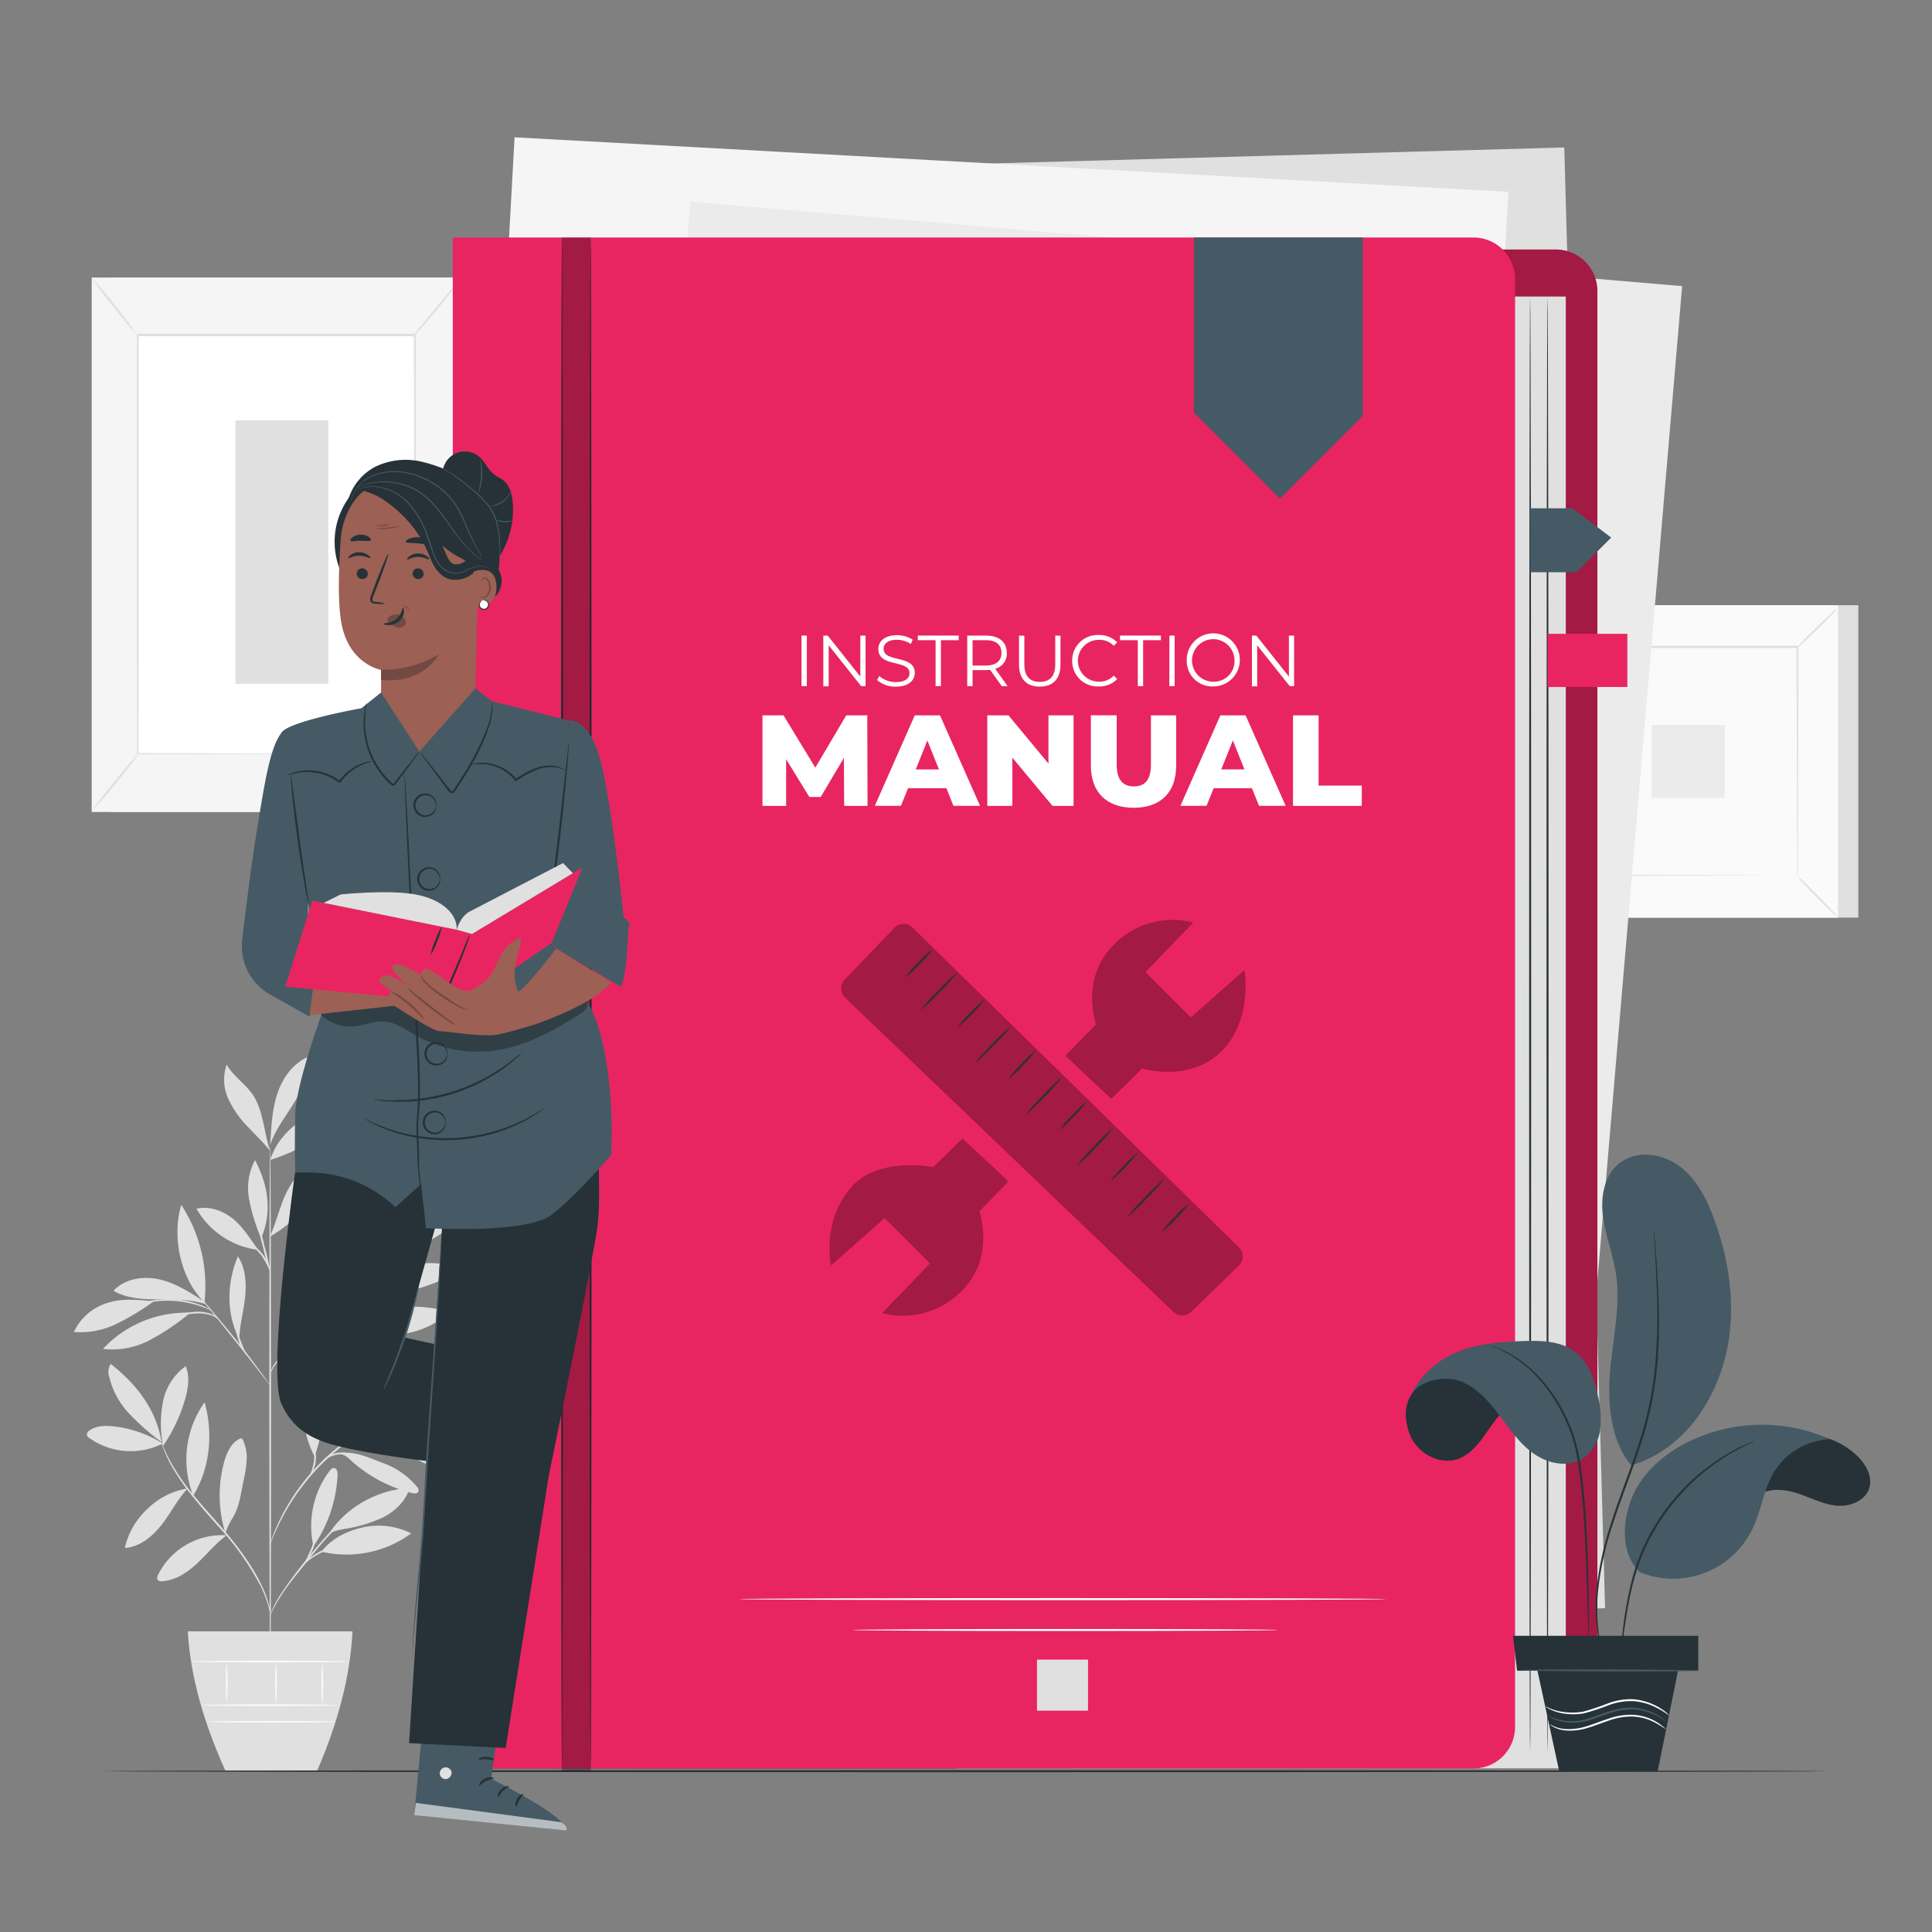 <svg xmlns="http://www.w3.org/2000/svg" viewBox="0 0 500 500"><rect x="0" y="0" width="500" height="500" fill="#808080" stroke="none"/><g id="freepik--background-complete--inject-102"><rect x="403.37" y="156.63" width="77.56" height="80.85" style="fill:#e0e0e0"></rect><rect x="398.12" y="156.63" width="77.56" height="80.85" style="fill:#fafafa"></rect><path d="M475.7,237.5H398.1V156.61h77.6Zm-77.56-.05h77.51v-80.8H398.14Z" style="fill:#e0e0e0"></path><rect x="408.55" y="167.5" width="56.71" height="59.11" style="fill:#fafafa"></rect><path d="M408.55,227a10.19,10.19,0,0,1-1.4,1.63c-.91,1-2.18,2.25-3.61,3.65s-2.74,2.66-3.7,3.55a8.79,8.79,0,0,1-1.64,1.36,9.36,9.36,0,0,1,1.39-1.62c.91-.95,2.18-2.25,3.61-3.66s2.75-2.66,3.71-3.55A8.79,8.79,0,0,1,408.55,227Z" style="fill:#e0e0e0"></path><path d="M465.25,226.86a8.63,8.63,0,0,1,1.63,1.4c1,.9,2.25,2.17,3.65,3.6s2.66,2.74,3.55,3.7a8.79,8.79,0,0,1,1.36,1.64,9.23,9.23,0,0,1-1.62-1.39c-.95-.9-2.25-2.18-3.66-3.61s-2.66-2.75-3.55-3.71A9.38,9.38,0,0,1,465.25,226.86Z" style="fill:#e0e0e0"></path><path d="M465.1,167.66a8.28,8.28,0,0,1,1.4-1.63c.9-1,2.17-2.25,3.6-3.66s2.74-2.65,3.71-3.54a9.36,9.36,0,0,1,1.63-1.37,8.45,8.45,0,0,1-1.39,1.62c-.9,1-2.18,2.25-3.61,3.66s-2.74,2.67-3.71,3.56A9.38,9.38,0,0,1,465.1,167.66Z" style="fill:#e0e0e0"></path><path d="M408.39,167.8a9.57,9.57,0,0,1-1.63-1.4c-.95-.9-2.24-2.18-3.65-3.6s-2.66-2.74-3.55-3.71a9.33,9.33,0,0,1-1.36-1.64,9.36,9.36,0,0,1,1.62,1.39c.95.91,2.25,2.19,3.66,3.62s2.66,2.74,3.55,3.71A9.38,9.38,0,0,1,408.39,167.8Z" style="fill:#e0e0e0"></path><path d="M465.1,226.61a1.36,1.36,0,0,1,0-.29c0-.2,0-.47,0-.82,0-.74,0-1.81,0-3.19,0-2.8,0-6.88-.06-12.05,0-10.35-.07-25.1-.11-42.76l.22.22-56.55,0h0l.25-.25c0,21.69,0,42,0,59.11l-.21-.22,40.94.11,11.5.06,3.05,0,.78,0h-.74l-3,0-11.45.05-41.08.11h-.22v-.21c0-17.12,0-37.42,0-59.11v-.25h.26l56.55,0h.22v.22c-.05,17.71-.09,32.51-.12,42.9,0,5.15,0,9.21-.05,12,0,1.36,0,2.41,0,3.14,0,.35,0,.61,0,.81S465.1,226.61,465.1,226.61Z" style="fill:#e0e0e0"></path><rect x="427.44" y="187.59" width="18.92" height="18.92" style="fill:#ebebeb"></rect><rect x="152.57" y="41.69" width="257.59" height="378.18" transform="translate(-6.33 7.94) rotate(-1.6)" style="fill:#e0e0e0"></rect><rect x="122.61" y="42.31" width="257.59" height="378.18" transform="translate(13.06 -13.43) rotate(3.14)" style="fill:#f5f5f5"></rect><rect x="162.17" y="62.42" width="257.59" height="378.18" transform="translate(22.39 -23.78) rotate(4.87)" style="fill:#ebebeb"></rect><path d="M42.13,373.58a30.26,30.26,0,0,0-12.91-4.45c-2.11-.21-4.42-.15-6.11,1.13a1.25,1.25,0,0,0-.63,1.11,1.32,1.32,0,0,0,.6.76,18.46,18.46,0,0,0,19.05,1.45" style="fill:#e0e0e0"></path><path d="M41.8,373.21a62.07,62.07,0,0,1-8.34-7.34,21,21,0,0,1-5.23-9.67,3.85,3.85,0,0,1,.41-3.23c6.65,5.19,11.87,11.91,13.16,20.24" style="fill:#e0e0e0"></path><path d="M42.06,373.53a30.29,30.29,0,0,1,.15-10.95,14.8,14.8,0,0,1,5.84-9c1.15,2.69.65,5.78-.16,8.59a41.76,41.76,0,0,1-5.78,12.17" style="fill:#e0e0e0"></path><path d="M48.58,385.21a19.06,19.06,0,0,0-10.36,5.24,19.59,19.59,0,0,0-5.92,10.17c3.88-.24,7.17-3,9.56-6.05s4-6.43,6.66-9.3" style="fill:#e0e0e0"></path><path d="M50,387.07a25.56,25.56,0,0,1,2.95-24.16c2.26,8,1.43,17.08-2.95,24.16" style="fill:#e0e0e0"></path><path d="M58.6,397.33a18.51,18.51,0,0,0-17.66,10.16c-.21.44-.41,1-.11,1.39a1.29,1.29,0,0,0,1.17.34c3.48-.22,6.56-2.32,9.11-4.7s4.76-5.14,7.57-7.2" style="fill:#e0e0e0"></path><path d="M58.33,396.77A32.89,32.89,0,0,1,58,378.4c.65-2.37,1.74-4.86,3.92-6a.77.77,0,0,1,.6-.1.76.76,0,0,1,.38.44,11,11,0,0,1,.93,5.27,33.19,33.19,0,0,1-.83,5.33c-.69,3.27-1.06,6.77-2.84,9.58A18.64,18.64,0,0,0,59,395.06c-.34.71-.34,1-.65,1.53" style="fill:#e0e0e0"></path><path d="M81.12,400.17a23.71,23.71,0,0,1,4.16-19.48c.29-.39.69-.81,1.18-.76.74.07.94,1.06.9,1.81a35.18,35.18,0,0,1-6.24,18.43" style="fill:#e0e0e0"></path><path d="M83.18,401.57a28.32,28.32,0,0,0,23.25-4.73,18.84,18.84,0,0,0-12.59-1.54c-4.2,1-8,2.84-10.66,6.27" style="fill:#e0e0e0"></path><path d="M84.91,397.29c4.37-7.12,12.75-11.77,21.1-12.2-1,3.4-3.75,6-6.9,7.63a38,38,0,0,1-10.13,3c-1.34.27-3.19.55-4.07,1.61" style="fill:#e0e0e0"></path><path d="M81.56,376.54a62,62,0,0,0,2.7-12.36A20.64,20.64,0,0,0,81.8,352c-4.09,7.9-4.5,17.13-.36,25" style="fill:#e0e0e0"></path><path d="M95.31,369.59c4.77-8.68,14.51-15.61,24.37-16.58-3.8,9.47-14.17,16.78-24.37,16.58" style="fill:#e0e0e0"></path><path d="M92.3,371.29c7.12,1.09,13.19,5.63,19.84,8.39a8.91,8.91,0,0,0,4.49.86,3.51,3.51,0,0,0,2.2-6.21,9.55,9.55,0,0,0-3.26-2c-7.25-3-15-3.09-22.66-1.26" style="fill:#e0e0e0"></path><path d="M88.18,376.29c1.61.46,2.16,1.29,3.44,2.38a37.08,37.08,0,0,0,15,7.73c.57.14,1.33.2,1.61-.32s-.07-1-.39-1.41a20.79,20.79,0,0,0-9.08-6.17c-3.48-1.29-6.48-2.85-10.63-2.51" style="fill:#e0e0e0"></path><path d="M83.53,346.12a28.47,28.47,0,0,0,21.83,7.43,1.53,1.53,0,0,0,1-.36c.55-.6-.11-1.52-.75-2-6.42-5-14.2-7.08-22.08-5.05" style="fill:#e0e0e0"></path><path d="M89,344.1a30.42,30.42,0,0,1,27.25-4.49,21.64,21.64,0,0,1-13,5.7A41.11,41.11,0,0,1,89,344.1" style="fill:#e0e0e0"></path><path d="M86.85,330.24c-.63-6.41-.22-11.46-.66-17.9,0-.51-.15-1.13-.63-1.32-.67-.26-1.23.57-1.45,1.25a20.54,20.54,0,0,0,2.73,17.83" style="fill:#e0e0e0"></path><path d="M86.39,331A37.63,37.63,0,0,0,97,320.63c2.1-2.86,3.87-6.3,3.39-9.82a10.13,10.13,0,0,0-7.65,3.8,21.3,21.3,0,0,0-3.91,7.85c-.85,2.82-1.44,5.72-2.44,8.49" style="fill:#e0e0e0"></path><path d="M96.82,328.05a85.41,85.41,0,0,0,26.12-15.4c-3.12-1.25-6.7-.5-9.81.76A30.93,30.93,0,0,0,96.68,328" style="fill:#e0e0e0"></path><path d="M89.32,334.45a53,53,0,0,0,14.51.07c4.7-.78,9.14-2.64,13.53-4.49a1.61,1.61,0,0,0,.92-.7,1,1,0,0,0-.33-1.16,2.66,2.66,0,0,0-1.15-.54c-4.78-1.34-9.93-.71-14.63.87a68.69,68.69,0,0,0-12.85,5.95" style="fill:#e0e0e0"></path><path d="M61.79,346.34c-3.29-6.64-3.07-14.39-.23-21.23,2,3.05,2.24,6.93,1.88,10.55S62,343,61.9,346.67" style="fill:#e0e0e0"></path><path d="M48.65,339.71a29.57,29.57,0,0,0-22,9.38,20.61,20.61,0,0,0,12.05-2.24A60.75,60.75,0,0,0,49,339.94" style="fill:#e0e0e0"></path><path d="M39.82,336.76c-4-.33-7.89-.83-11.75.36a14.07,14.07,0,0,0-8.95,7.59,21.25,21.25,0,0,0,11-2.08,63,63,0,0,0,9.69-5.87" style="fill:#e0e0e0"></path><path d="M52.9,336.89c-3.62-2.37-7.33-4.78-11.54-5.76s-9.08-.25-12,2.92c3.4,2,7.53,2.23,11.48,2.23s8.8,0,12.52,1.27" style="fill:#e0e0e0"></path><path d="M52.92,337.08c-6.18-6.06-8.52-17-6-25.26a38.5,38.5,0,0,1,6,25.26" style="fill:#e0e0e0"></path><path d="M69.91,319.89c1.17-2.71,2-5.55,3-8.31a24,24,0,0,1,4.32-7.66,11.41,11.41,0,0,1,7.66-4,30.82,30.82,0,0,1-14.86,20" style="fill:#e0e0e0"></path><path d="M66.84,323.47c-1.93-2.65-4.16-6.25-6.77-8.23s-6-3.19-9.22-2.42a21.45,21.45,0,0,0,16,10.65" style="fill:#e0e0e0"></path><path d="M67.45,320.11a46,46,0,0,1-3-9.87,15.39,15.39,0,0,1,1.55-10c3.39,6.41,4.48,13.3,1.67,20" style="fill:#e0e0e0"></path><path d="M69.94,300.2c1.92-6.35,7.74-11,14-13.18a5.21,5.21,0,0,1,2.46-.37,2.16,2.16,0,0,1,1.81,1.51c.23,1.09-.67,2-1.51,2.77a47.56,47.56,0,0,1-16.79,9.27" style="fill:#e0e0e0"></path><path d="M70,295c.25-4.1.5-8.26,1.83-12.14s3.91-7.53,7.64-9.23c.64,4.14-1.19,8.26-3.39,11.82s-4.86,6.92-6.18,10.9" style="fill:#e0e0e0"></path><path d="M69.91,297.83c-1.59-4.64-1.75-10.52-4.52-14.56-1.94-2.82-5-4.74-6.72-7.73a11.77,11.77,0,0,0,.39,8.78,25.56,25.56,0,0,0,5.13,7.35c2.06,2.19,3.81,3.84,5.72,6.16" style="fill:#e0e0e0"></path><path d="M69.94,434.24c-.12,0-.23-30.9-.24-69s.09-69,.21-69,.23,30.9.24,69S70.07,434.24,69.94,434.24Z" style="fill:#e0e0e0"></path><path d="M97,341.68a7.22,7.22,0,0,1-1.17.43l-3.19,1.08c-2.7.92-6.4,2.25-10.42,3.9s-7.74,3.09-9.87,4.94a7.42,7.42,0,0,0-2,2.63c-.3.72-.36,1.17-.4,1.16a1.17,1.17,0,0,1,0-.33,5.37,5.37,0,0,1,.23-.9,6.93,6.93,0,0,1,1.94-2.79,17.27,17.27,0,0,1,4.28-2.66c1.71-.8,3.61-1.64,5.63-2.47,4-1.65,7.76-2.94,10.49-3.78,1.36-.42,2.47-.74,3.24-.94A5.9,5.9,0,0,1,97,341.68Z" style="fill:#e0e0e0"></path><path d="M105.8,319.93s-.1.14-.33.35l-1,.93-3.7,3.37-12.32,11c-4.81,4.28-9,8.37-11.85,11.45-1.44,1.54-2.58,2.81-3.35,3.7l-.9,1a1.87,1.87,0,0,1-.33.34,2.24,2.24,0,0,1,.26-.39c.19-.25.46-.62.84-1.08.73-.93,1.83-2.24,3.25-3.81a156.82,156.82,0,0,1,11.78-11.57c4.83-4.27,9.22-8.1,12.41-10.87l3.8-3.26,1-.86A2,2,0,0,1,105.8,319.93Z" style="fill:#e0e0e0"></path><path d="M83.27,339.9c-.13-.06.87-2.38,1.88-5.31s1.48-5.41,1.61-5.39a18.07,18.07,0,0,1-1.19,5.53,34.55,34.55,0,0,1-1.5,3.72A6.45,6.45,0,0,1,83.27,339.9Z" style="fill:#e0e0e0"></path><path d="M70,358.6a5.62,5.62,0,0,1-.74-.86l-1.9-2.43c-1.59-2.06-3.8-4.91-6.27-8s-4.74-5.91-6.39-7.93L52.73,337a6,6,0,0,1-.67-.92,5.84,5.84,0,0,1,.8.8c.5.54,1.2,1.33,2,2.32,1.71,2,4,4.73,6.5,7.85s4.64,6,6.17,8.11c.77,1.05,1.38,1.92,1.79,2.52A5.42,5.42,0,0,1,70,358.6Z" style="fill:#e0e0e0"></path><path d="M64.05,351a10.89,10.89,0,0,1-2.48-4.64,13.14,13.14,0,0,1-.56-4.68h.19c-.08.36-.15.55-.18.54s0-.2,0-.57l.2,0a20.76,20.76,0,0,0,.79,4.55A34.54,34.54,0,0,0,64.05,351Z" style="fill:#e0e0e0"></path><path d="M56.41,341.39a8.1,8.1,0,0,0-1.74-1,11.39,11.39,0,0,0-4.8-.38,29.82,29.82,0,0,0-4.85.78,16.11,16.11,0,0,1-2,.48,6.52,6.52,0,0,1,1.91-.78,22,22,0,0,1,4.89-.93,10.48,10.48,0,0,1,5,.54A3.08,3.08,0,0,1,56.41,341.39Z" style="fill:#e0e0e0"></path><path d="M54.59,339.06c0,.07-1-.41-2.65-1a26.79,26.79,0,0,0-13.37-1c-1.71.31-2.75.63-2.77.55a2.65,2.65,0,0,1,.7-.3,18.14,18.14,0,0,1,2-.56,23.75,23.75,0,0,1,6.84-.48,24.05,24.05,0,0,1,6.7,1.51,17.71,17.71,0,0,1,1.89.86C54.38,338.89,54.61,339,54.59,339.06Z" style="fill:#e0e0e0"></path><path d="M69.91,329.2A55.68,55.68,0,0,1,68,322.48a55.52,55.52,0,0,1-1.51-6.83,54.55,54.55,0,0,1,1.94,6.72A54.29,54.29,0,0,1,69.91,329.2Z" style="fill:#e0e0e0"></path><path d="M70,329.2a32.37,32.37,0,0,0-2.14-4,17.49,17.49,0,0,0-3.16-3.26,2.86,2.86,0,0,1,1.22.63,9.86,9.86,0,0,1,2.31,2.37A8.81,8.81,0,0,1,70,329.2Z" style="fill:#e0e0e0"></path><path d="M69.94,417.77s-.14-.75-.48-2.06a30.15,30.15,0,0,0-2.07-5.35,73.8,73.8,0,0,0-11-15.43c-2.44-2.8-4.81-5.43-6.83-8a56.22,56.22,0,0,1-4.89-7.05,33.62,33.62,0,0,1-2.46-5.23c-.23-.64-.4-1.14-.49-1.49a2.34,2.34,0,0,1-.12-.54s.26.71.77,2A38,38,0,0,0,45,379.76a58.41,58.41,0,0,0,4.93,6.95c2,2.5,4.4,5.12,6.85,7.92,4.95,5.56,8.83,11.16,10.9,15.59a26.2,26.2,0,0,1,2,5.45,15.2,15.2,0,0,1,.28,1.55A2.27,2.27,0,0,1,69.94,417.77Z" style="fill:#e0e0e0"></path><path d="M94.34,390.21a12.5,12.5,0,0,1-1.27.71,26.11,26.11,0,0,0-3.32,2.2,37.47,37.47,0,0,0-4.36,4c-1.53,1.61-3.1,3.49-4.71,5.5-3.21,4-6.22,7.6-8,10.45-.91,1.41-1.58,2.6-2,3.44a12.21,12.21,0,0,1-.71,1.29,1.61,1.61,0,0,1,.12-.37c.1-.23.23-.57.43-1a34.61,34.61,0,0,1,1.9-3.53,115.33,115.33,0,0,1,7.94-10.56c1.61-2,3.21-3.89,4.76-5.51a36.26,36.26,0,0,1,4.47-3.94A23.51,23.51,0,0,1,93,390.77c.43-.21.77-.34,1-.44S94.34,390.19,94.34,390.21Z" style="fill:#e0e0e0"></path><path d="M94.82,399.15a19.22,19.22,0,0,1-2.7.39,35,35,0,0,0-6.41,1.26,19.41,19.41,0,0,0-5.74,3c-1.33,1-2,1.87-2,1.82a2.33,2.33,0,0,1,.4-.62,10.13,10.13,0,0,1,1.41-1.44,17.44,17.44,0,0,1,5.8-3.19,29.13,29.13,0,0,1,6.52-1.16A14.32,14.32,0,0,1,94.82,399.15Z" style="fill:#e0e0e0"></path><path d="M78.75,404.65c-.14-.08,1.08-1.94,2-4.44s1.09-4.74,1.25-4.72a4.13,4.13,0,0,1,0,1.45,14.77,14.77,0,0,1-2.36,6.55A4.29,4.29,0,0,1,78.75,404.65Z" style="fill:#e0e0e0"></path><path d="M102.25,366.2a2.29,2.29,0,0,1-.44.23l-1.27.58c-.55.24-1.23.54-2,.94s-1.65.8-2.58,1.36l-1.48.84c-.51.29-1,.64-1.55,1-1.09.66-2.18,1.47-3.34,2.3a62.34,62.34,0,0,0-7,6.13,63.07,63.07,0,0,0-5.89,7.17c-.79,1.19-1.56,2.31-2.18,3.42-.32.55-.65,1.06-.93,1.59l-.79,1.5c-.52.94-.9,1.85-1.27,2.63s-.65,1.45-.87,2-.39.95-.53,1.29a2,2,0,0,1-.22.44,2.15,2.15,0,0,1,.13-.47c.12-.35.27-.79.46-1.32a19.09,19.09,0,0,1,.81-2.06c.34-.79.7-1.71,1.21-2.67l.77-1.53c.27-.53.59-1.05.91-1.61.61-1.12,1.38-2.26,2.16-3.46a55.45,55.45,0,0,1,12.95-13.4c1.18-.83,2.29-1.64,3.39-2.29.55-.33,1.06-.67,1.58-1l1.5-.82c.94-.54,1.85-.93,2.62-1.3a19.9,19.9,0,0,1,2-.88l1.3-.5A2.41,2.41,0,0,1,102.25,366.2Z" style="fill:#e0e0e0"></path><path d="M82.93,379.14A3.18,3.18,0,0,1,84,377.56a6.68,6.68,0,0,1,4.28-1.64,11.61,11.61,0,0,1,4.5.88,6.32,6.32,0,0,1,1.7.82,9.43,9.43,0,0,1-1.81-.53,13.94,13.94,0,0,0-4.38-.73,7,7,0,0,0-4.09,1.44A14.1,14.1,0,0,0,82.93,379.14Z" style="fill:#e0e0e0"></path><path d="M80.05,382.12a16.31,16.31,0,0,0,1.21-3.95A15.66,15.66,0,0,0,81,374a2.62,2.62,0,0,1,.5,1.15,8.28,8.28,0,0,1,.22,3,8,8,0,0,1-.91,2.89C80.42,381.8,80.09,382.15,80.05,382.12Z" style="fill:#e0e0e0"></path><path d="M48.6,422.19c.67,11.81,4.22,23.82,9.7,36H82.1c5.22-12,8.53-24,9.12-36Z" style="fill:#e0e0e0"></path><path d="M87.36,441.3c0,.13-7.83.23-17.5.23s-17.5-.1-17.5-.23,7.83-.22,17.5-.22S87.36,441.18,87.36,441.3Z" style="fill:#fafafa"></path><path d="M86.83,445.58c0,.12-7.34.22-16.4.22S54,445.7,54,445.58s7.34-.22,16.41-.22S86.83,445.46,86.83,445.58Z" style="fill:#fafafa"></path><path d="M58.68,430a65.4,65.4,0,0,1,0,11,68.36,68.36,0,0,1,0-11Z" style="fill:#fafafa"></path><path d="M71.44,430a73.3,73.3,0,0,1,0,11.35,70.13,70.13,0,0,1,0-11.35Z" style="fill:#fafafa"></path><path d="M83.41,429.85a76.3,76.3,0,0,1,0,11.58,73,73,0,0,1,0-11.58Z" style="fill:#fafafa"></path><path d="M90.47,430c0,.12-9.2.22-20.53.22s-20.53-.1-20.53-.22,9.19-.23,20.53-.23S90.47,429.82,90.47,430Z" style="fill:#fafafa"></path><rect x="28.51" y="71.83" width="95.42" height="138.31" style="fill:#e0e0e0"></rect><rect x="23.73" y="71.83" width="95.42" height="138.31" style="fill:#f5f5f5"></rect><rect x="35.58" y="86.81" width="71.71" height="108.35" style="fill:#fff"></rect><path d="M107.29,195.15s0-.18,0-.53,0-.86,0-1.53c0-1.36,0-3.36,0-6,0-5.19,0-12.76-.06-22.31,0-19.11-.07-46.16-.12-78l.24.23-71.7,0h0l.26-.26c0,40.87,0,78.55-.05,108.34l-.21-.2,52.2.11,14.42.05,3.78,0,1.31,0s-.42,0-1.27,0l-3.74,0-14.38.05-52.32.11h-.21v-.21c0-29.79,0-67.47,0-108.34v-.26h.27l71.7,0h.24v.24c0,31.92-.09,59-.12,78.17,0,9.54,0,17.09-.06,22.27,0,2.56,0,4.54,0,5.89,0,.66,0,1.16,0,1.51S107.29,195.15,107.29,195.15Z" style="fill:#e0e0e0"></path><path d="M119.41,71.83a16.62,16.62,0,0,1-1.7,2.47c-1.11,1.48-2.68,3.5-4.48,5.68s-3.47,4.11-4.71,5.48a16.27,16.27,0,0,1-2.1,2.14,17,17,0,0,1,1.82-2.38l4.59-5.57,4.59-5.58A17.91,17.91,0,0,1,119.41,71.83Z" style="fill:#e0e0e0"></path><path d="M107.66,194.8a88.56,88.56,0,0,0,12.5,15.65" style="fill:#fff"></path><path d="M120.16,210.45a14.9,14.9,0,0,1-2.18-2,69.59,69.59,0,0,1-4.72-5.32,70.91,70.91,0,0,1-4.15-5.77,13.58,13.58,0,0,1-1.45-2.57,21.8,21.8,0,0,1,1.75,2.36c1.06,1.48,2.53,3.5,4.26,5.66s3.37,4,4.58,5.39A17.64,17.64,0,0,1,120.16,210.45Z" style="fill:#e0e0e0"></path><path d="M23.71,210l12.5-15.42" style="fill:#fff"></path><path d="M36.21,194.6a96,96,0,0,1-6.05,7.88A94,94,0,0,1,23.71,210a97,97,0,0,1,6.05-7.87A95.32,95.32,0,0,1,36.21,194.6Z" style="fill:#e0e0e0"></path><path d="M23.73,71.83a86.37,86.37,0,0,1,6.06,7.25,85.89,85.89,0,0,1,5.66,7.57,85.25,85.25,0,0,1-6.07-7.25A84.47,84.47,0,0,1,23.73,71.83Z" style="fill:#e0e0e0"></path><rect x="60.94" y="108.8" width="24.01" height="68.17" style="fill:#e0e0e0"></rect></g><g id="freepik--Floor--inject-102"><path d="M473.22,458.38c0,.15-100,.26-223.21.26s-223.23-.11-223.23-.26,99.92-.26,223.23-.26S473.22,458.24,473.22,458.38Z" style="fill:#263238"></path></g><g id="freepik--Manual--inject-102"><path d="M118.41,64.57H402.64A10.76,10.76,0,0,1,413.4,75.32V446.92a10.76,10.76,0,0,1-10.76,10.76H118.41a0,0,0,0,1,0,0V64.57A0,0,0,0,1,118.41,64.57Z" style="fill:#E82561"></path><g style="opacity:0.3"><path d="M118.41,64.57H402.64A10.76,10.76,0,0,1,413.4,75.32V446.92a10.76,10.76,0,0,1-10.76,10.76H118.41a0,0,0,0,1,0,0V64.57A0,0,0,0,1,118.41,64.57Z"></path></g><rect x="247.53" y="76.74" width="157.7" height="380.93" style="fill:#e0e0e0"></rect><path d="M117.18,61.47H381.34a10.76,10.76,0,0,1,10.76,10.76V446.92a10.76,10.76,0,0,1-10.76,10.76H117.18a0,0,0,0,1,0,0V61.47A0,0,0,0,1,117.18,61.47Z" style="fill:#E82561"></path><path d="M145.44,458.39c-.15,0-.26-88.86-.26-198.45s.11-198.47.26-198.47.26,88.84.26,198.47S145.58,458.39,145.44,458.39Z" style="fill:#263238"></path><path d="M152.86,458.39c-.14,0-.26-88.86-.26-198.45s.12-198.47.26-198.47.26,88.84.26,198.47S153,458.39,152.86,458.39Z" style="fill:#263238"></path><path d="M218.47,208.56l-.07-12.41-6,10.1h-2.95l-6-9.77v12.08h-6.12V185.14h5.45L211,198.66l8-13.52h5.45l.07,23.42Z" style="fill:#fff"></path><path d="M244.94,204H235l-1.84,4.55h-6.76l10.34-23.42h6.53l10.37,23.42h-6.89ZM243,199.13l-3-7.5-3,7.5Z" style="fill:#fff"></path><path d="M277.84,185.14v23.42h-5.46L262,196.08v12.48h-6.49V185.14H261l10.34,12.48V185.14Z" style="fill:#fff"></path><path d="M282.32,198.12v-13H289v12.78c0,4,1.67,5.62,4.45,5.62s4.41-1.6,4.41-5.62V185.14h6.53v13c0,7-4.08,10.91-11,10.91S282.32,205.12,282.32,198.12Z" style="fill:#fff"></path><path d="M324,204h-9.91l-1.84,4.55h-6.76l10.34-23.42h6.53l10.37,23.42h-6.89Zm-1.94-4.88-3-7.5-3,7.5Z" style="fill:#fff"></path><path d="M334.63,185.14h6.62v18.17h11.18v5.25h-17.8Z" style="fill:#fff"></path><path d="M207.43,164.49h1.38v13.08h-1.38Z" style="fill:#fff"></path><path d="M224,164.49v13.08h-1.14L214.46,167v10.62h-1.39V164.49h1.14l8.44,10.61V164.49Z" style="fill:#fff"></path><path d="M227,176l.54-1.06a6.47,6.47,0,0,0,4.32,1.58c2.45,0,3.52-1,3.52-2.31,0-3.59-8.06-1.39-8.06-6.23,0-1.92,1.5-3.59,4.82-3.59a7.39,7.39,0,0,1,4.06,1.16l-.47,1.11a6.73,6.73,0,0,0-3.59-1.09c-2.39,0-3.46,1.07-3.46,2.38,0,3.58,8.06,1.42,8.06,6.18,0,1.93-1.53,3.57-4.88,3.57A7.09,7.09,0,0,1,227,176Z" style="fill:#fff"></path><path d="M242.13,165.68h-4.6v-1.19h10.58v1.19h-4.6v11.89h-1.38Z" style="fill:#fff"></path><path d="M259.25,177.57l-3-4.21a8.74,8.74,0,0,1-1,.06H251.7v4.15h-1.38V164.49h4.89c3.33,0,5.35,1.68,5.35,4.48a4,4,0,0,1-3,4.11l3.2,4.49Zm-.07-8.6c0-2.09-1.39-3.29-4-3.29H251.7v6.56h3.48C257.79,172.24,259.18,171,259.18,169Z" style="fill:#fff"></path><path d="M263.72,172v-7.49h1.38v7.44c0,3.1,1.46,4.52,4,4.52s4-1.42,4-4.52v-7.44h1.35V172c0,3.76-2,5.7-5.37,5.7S263.72,175.74,263.72,172Z" style="fill:#fff"></path><path d="M277.48,171a6.58,6.58,0,0,1,6.86-6.66,6.35,6.35,0,0,1,4.79,1.91l-.88.88a5.18,5.18,0,0,0-3.87-1.55,5.42,5.42,0,1,0,0,10.84,5.16,5.16,0,0,0,3.87-1.57l.88.88a6.37,6.37,0,0,1-4.81,1.92A6.56,6.56,0,0,1,277.48,171Z" style="fill:#fff"></path><path d="M294.46,165.68h-4.6v-1.19h10.58v1.19h-4.6v11.89h-1.38Z" style="fill:#fff"></path><path d="M302.65,164.49H304v13.08h-1.38Z" style="fill:#fff"></path><path d="M307.13,171a6.87,6.87,0,1,1,6.88,6.65A6.59,6.59,0,0,1,307.13,171Zm12.36,0a5.5,5.5,0,1,0-5.48,5.42A5.3,5.3,0,0,0,319.49,171Z" style="fill:#fff"></path><path d="M334.91,164.49v13.08h-1.14L325.36,167v10.62H324V164.49h1.14l8.43,10.61V164.49Z" style="fill:#fff"></path><g style="opacity:0.3"><rect x="145.44" y="61.47" width="7.43" height="396.92"></rect></g><polygon points="309 106.82 309 61.47 352.68 61.47 352.68 107.66 331.26 129.08 309 106.82" style="fill:#455a64"></polygon><path d="M396,76.74c.14,0,.26,84.36.26,188.4s-.12,188.42-.26,188.42-.26-84.34-.26-188.42S395.88,76.74,396,76.74Z" style="fill:#263238"></path><path d="M400.5,76.74c.14,0,.26,84.36.26,188.4s-.12,188.42-.26,188.42-.26-84.34-.26-188.42S400.35,76.74,400.5,76.74Z" style="fill:#263238"></path><polygon points="396.03 131.55 406.97 131.55 416.97 139.13 408 148.09 396.03 148.09 396.03 131.55" style="fill:#455a64"></polygon><rect x="400.5" y="164.03" width="20.66" height="13.76" style="fill:#E82561"></rect><g style="opacity:0.3"><path d="M320.58,327.54l-12.34,12a3.26,3.26,0,0,1-4.54,0l-85-81.36a3.27,3.27,0,0,1-.1-4.62l12.88-13.46a3.27,3.27,0,0,1,4.65-.07l84.49,82.79A3.26,3.26,0,0,1,320.58,327.54Z"></path></g><path d="M241.42,245.56a27.46,27.46,0,0,1-3.42,3.92,26.51,26.51,0,0,1-3.79,3.57,26.84,26.84,0,0,1,3.42-3.92A25.91,25.91,0,0,1,241.42,245.56Z" style="fill:#263238"></path><path d="M254.93,258.57a52.54,52.54,0,0,1-7.21,7.5,26.6,26.6,0,0,1,3.42-3.93A27.23,27.23,0,0,1,254.93,258.57Z" style="fill:#263238"></path><path d="M247.87,251.51a47.51,47.51,0,0,1-4.67,5.18,48.46,48.46,0,0,1-5,4.81,48,48,0,0,1,4.67-5.17A46.86,46.86,0,0,1,247.87,251.51Z" style="fill:#263238"></path><path d="M261.76,265.4a46.92,46.92,0,0,1-4.67,5.17,48,48,0,0,1-5,4.82,94,94,0,0,1,9.7-10Z" style="fill:#263238"></path><path d="M268.14,271.79a26.12,26.12,0,0,1-3.42,3.92,26.77,26.77,0,0,1-3.78,3.57,26.23,26.23,0,0,1,3.41-3.92A26.51,26.51,0,0,1,268.14,271.79Z" style="fill:#263238"></path><path d="M275,278.62a49.67,49.67,0,0,1-4.66,5.17,46.69,46.69,0,0,1-5,4.81,49.14,49.14,0,0,1,4.67-5.17A47.2,47.2,0,0,1,275,278.62Z" style="fill:#263238"></path><path d="M281.36,285a52.54,52.54,0,0,1-7.21,7.5,26.6,26.6,0,0,1,3.42-3.93A25.91,25.91,0,0,1,281.36,285Z" style="fill:#263238"></path><path d="M288.18,291.83a46,46,0,0,1-4.66,5.17,46.37,46.37,0,0,1-5,4.82,47.51,47.51,0,0,1,4.67-5.18A48.46,48.46,0,0,1,288.18,291.83Z" style="fill:#263238"></path><path d="M294.57,298.21a52.54,52.54,0,0,1-7.21,7.5,27.19,27.19,0,0,1,3.42-3.93A28,28,0,0,1,294.57,298.21Z" style="fill:#263238"></path><path d="M301.4,305a47.51,47.51,0,0,1-4.67,5.18,48.46,48.46,0,0,1-5,4.81,48.51,48.51,0,0,1,4.66-5.17A47.46,47.46,0,0,1,301.4,305Z" style="fill:#263238"></path><path d="M307.78,311.43a25.67,25.67,0,0,1-3.41,3.92,27.13,27.13,0,0,1-3.79,3.57A26,26,0,0,1,304,315,26.77,26.77,0,0,1,307.78,311.43Z" style="fill:#263238"></path><g style="opacity:0.3"><path d="M275.71,273.23l11.9,11.16,8-7.87s12.87,4,21.15-5.14c7.52-8.27,5.28-20.3,5.28-20.3l-13.86,12.23-11.73-11.73,12.37-12.83a21.26,21.26,0,0,0-21.58,6.86c-7.44,8.43-3.6,19.51-3.6,19.51Z"></path></g><g style="opacity:0.3"><path d="M260.93,305.8c-.29-.52-11.88-11.13-11.88-11.13l-7.54,7.38s-14.15-2.82-21.15,5.14c-7.84,8.91-5.28,20.3-5.28,20.3l13.86-12.23L240.67,327,228.3,339.82A21.28,21.28,0,0,0,249.88,333c7.44-8.43,3.6-19.52,3.6-19.52Z"></path></g><path d="M358.81,413.85c0,.15-37.54.26-83.83.26s-83.84-.11-83.84-.26,37.53-.26,83.84-.26S358.81,413.71,358.81,413.85Z" style="fill:#fff"></path><path d="M330.84,421.84c0,.14-24.69.26-55.13.26s-55.14-.12-55.14-.26,24.69-.26,55.14-.26S330.84,421.69,330.84,421.84Z" style="fill:#fff"></path><rect x="268.37" y="429.51" width="13.21" height="13.21" style="fill:#e0e0e0"></rect></g><g id="freepik--Character--inject-102"><path d="M129.89,440.12l-2.78,20.22s19.61,9.61,19.46,13.39l-39.38-4,3-31.67Z" style="fill:#455a64"></path><path d="M115.1,457.4a1.61,1.61,0,0,0-1.29,1.72,1.55,1.55,0,0,0,1.69,1.3,1.71,1.71,0,0,0,1.37-1.83,1.62,1.62,0,0,0-1.92-1.16" style="fill:#e0e0e0"></path><g style="opacity:0.6"><path d="M107.19,469.76l.43-3.18,37.6,5s1.68.94,1.35,2.15Z" style="fill:#fff"></path></g><path d="M127.77,460.2c0,.19-1,.18-2,.71s-1.59,1.28-1.76,1.18.23-1.17,1.46-1.79S127.83,460,127.77,460.2Z" style="fill:#263238"></path><path d="M131.73,462.33c0,.19-.84.43-1.58,1.18s-1,1.59-1.2,1.56-.2-1.13.73-2S131.74,462.14,131.73,462.33Z" style="fill:#263238"></path><path d="M133.57,467.51c-.18,0-.35-1,.25-2s1.55-1.33,1.61-1.16-.55.67-1,1.5S133.77,467.51,133.57,467.51Z" style="fill:#263238"></path><path d="M127.89,455.52c-.1.17-1-.18-2-.22s-2,.22-2.06.05.8-.78,2.09-.72S128,455.38,127.89,455.52Z" style="fill:#263238"></path><path d="M76.36,303.45s-7.23,51.32-3.59,59.71c2.81,6.49,7.79,9.31,14.16,10.95,9.19,2.36,23.93,4.05,23.93,4.05l5-29.57-11.23-2.45,10.34-36.79L96.64,296.82Z" style="fill:#263238"></path><path d="M114.93,309.35l-9.06,141.77,25,1.27L142,382.06s11.88-58,12.69-65.09,0-22.15,0-22.15Z" style="fill:#263238"></path><path d="M114.22,320.42a1.23,1.23,0,0,1,0,.28c0,.21,0,.48,0,.82,0,.75-.06,1.8-.11,3.13-.13,2.72-.33,6.66-.62,11.52-.57,9.72-1.52,23.15-2.5,38-.45,7.42-.88,14.48-1.27,20.92s-1.09,12.19-1.57,17-.85,8.77-1.06,11.48c-.1,1.33-.18,2.37-.24,3.13,0,.33,0,.6-.07.81a.84.84,0,0,1,0,.27s0-.09,0-.27,0-.49,0-.82c0-.72.07-1.77.15-3.13.15-2.72.44-6.66.89-11.51s1-10.62,1.46-17,.72-13.5,1.23-20.91c1-14.81,2-28.21,2.65-38,.33-4.83.6-8.75.78-11.51.1-1.33.17-2.37.22-3.13,0-.33,0-.6.07-.81A1.33,1.33,0,0,1,114.22,320.42Z" style="fill:#455a64"></path><path d="M108.39,332.74a4.33,4.33,0,0,1-.15,1.11c-.14.71-.36,1.74-.66,3-.59,2.51-1.54,6-2.81,9.7s-2.62,7.05-3.68,9.41c-.53,1.18-1,2.13-1.31,2.77a4.36,4.36,0,0,1-.56,1,5.21,5.21,0,0,1,.38-1.06c.31-.78.7-1.72,1.15-2.83,1-2.39,2.26-5.71,3.53-9.44s2.26-7.14,3-9.63l.81-2.94A4.74,4.74,0,0,1,108.39,332.74Z" style="fill:#455a64"></path><path d="M99.52,178.5l-6,4.79s-19.1,3.41-20.73,6.39L79,228l4.82,32.88s-7.22,19.39-7.42,27.57,0,15,0,15h3.58a32.32,32.32,0,0,1,22.37,9h0l6.59-6,1.29,11.38s25.86,1.59,32.44-3.4,15.51-15.57,15.51-15.57,1.54-26.54-6.33-39.94S142,242.74,142,242.74s2.8-23.12,2.8-23.92,2.39-32.34,2.39-32.34l-19.84-5-5.74-4.39Z" style="fill:#455a64"></path><g style="opacity:0.3"><path d="M83.12,262.73a11.11,11.11,0,0,0,9.19,2.82c2.21-.3,4.34-1.25,6.58-1.22,3.26.05,6.07,2.13,8.91,3.72a32.78,32.78,0,0,0,20.31,3.82c8-1.11,15.33-5.16,22.13-9.55a4.9,4.9,0,0,0,1.35-1.13,3.09,3.09,0,0,0-.18-3.58,5.18,5.18,0,0,0-3.27-1.84c-2.28-.43-4.61.13-6.89.5a42.94,42.94,0,0,1-14.7-.13c-6.16-1.12-12-3.58-18.24-4.41a35.71,35.71,0,0,0-20.42,3.32,11.17,11.17,0,0,0-3.67,2.57,6.92,6.92,0,0,0-1.1,5.11"></path></g><path d="M104.7,199.34a1,1,0,0,1,0,.3c0,.23,0,.53.06.9L105,204c.16,3,.4,7.37.69,12.7.53,10.76,1.27,25.57,2.08,41.92.19,4.09.38,8.09.56,11.95s.37,7.58.36,11.14c0,1.78,0,3.52-.16,5.2s-.32,3.3-.3,4.87c0,3.14.26,6.1.21,8.78s.4,5.08.62,7.2.45,3.93.63,5.43.29,2.62.38,3.44c0,.37.06.67.08.9a1.83,1.83,0,0,1,0,.31,1.77,1.77,0,0,1-.07-.31c0-.22-.07-.52-.13-.89l-.47-3.42-.72-5.43c-.25-2.12-.57-4.52-.7-7.22,0-2.7-.24-5.61-.27-8.79,0-1.59.17-3.23.27-4.9s.15-3.4.14-5.17c0-3.54-.2-7.26-.39-11.12s-.38-7.86-.57-11.95c-.76-16.35-1.44-31.16-1.93-41.92-.22-5.34-.4-9.67-.52-12.71,0-1.47-.09-2.63-.12-3.45,0-.38,0-.67,0-.9S104.7,199.34,104.7,199.34Z" style="fill:#263238"></path><path d="M80.18,196.86,79.6,237l3,7-2.49,19.12L70,257.44a14.33,14.33,0,0,1-7.34-14v-.13c.93-7.78,2.47-20.18,3.76-28.05,2-12.18,3.4-21.76,6.39-25.55Z" style="fill:#455a64"></path><path d="M147.22,186.48s5.79-1.19,8.79,12.78,5.39,38.32,5.39,38.32a2,2,0,0,1,1.19,3s-.4,13.15-2,14.74l-16.67-9.84-1.9-2.77Z" style="fill:#455a64"></path><polygon points="80.11 262.73 102.5 260.24 104.22 249.35 82.26 247.59 80.11 262.73" style="fill:#9d6054"></polygon><path d="M108.55,194.47a7.89,7.89,0,0,1-.75,1.15c-.58.79-1.32,1.79-2.19,3l-3.3,4.43a.68.68,0,0,1-.49.29.83.83,0,0,1-.52-.17,5,5,0,0,1-.63-.56,13.39,13.39,0,0,1-1.18-1.2,21.91,21.91,0,0,1-2.13-2.82,21.68,21.68,0,0,1-3.26-11.77,18.06,18.06,0,0,1,.43-3.71,7.2,7.2,0,0,1,.39-1.31,33.91,33.91,0,0,0-.45,5,21.44,21.44,0,0,0,5.4,14.25,15.94,15.94,0,0,0,1.14,1.18,6.4,6.4,0,0,0,.56.52c.2.11.24.12.37,0,1.24-1.65,2.41-3.12,3.37-4.35l2.33-2.9A6.2,6.2,0,0,1,108.55,194.47Z" style="fill:#263238"></path><path d="M127.38,181.49a1.13,1.13,0,0,1,.06.41,11.47,11.47,0,0,1,0,1.16,16.14,16.14,0,0,1-.64,4.25,43.82,43.82,0,0,1-2.32,5.92,58.23,58.23,0,0,1-3.7,6.85c-.73,1.18-1.46,2.31-2.17,3.4-.18.27-.35.54-.53.8a4.84,4.84,0,0,1-.6.82.81.81,0,0,1-.63.19,1,1,0,0,1-.53-.27,5.23,5.23,0,0,1-.6-.73L112,199.22l-2.53-3.44a8.59,8.59,0,0,1-.87-1.31,10.64,10.64,0,0,1,1,1.18c.68.87,1.58,2,2.66,3.35l3.9,5c.35.47.77,1,1,.72a5.28,5.28,0,0,0,.51-.71l.52-.81c.71-1.09,1.43-2.22,2.15-3.39a62.66,62.66,0,0,0,3.71-6.77,51.08,51.08,0,0,0,2.41-5.83A23.37,23.37,0,0,0,127.38,181.49Z" style="fill:#263238"></path><path d="M96.12,197.05c0,.09-1.06.27-2.67,1a13.59,13.59,0,0,0-5.33,4.44l-.15.21-.22-.16A13.49,13.49,0,0,0,86,201.44a14.05,14.05,0,0,0-8.14-1.57,32.1,32.1,0,0,0-3.43.75,2.94,2.94,0,0,1,.85-.43,12.27,12.27,0,0,1,2.53-.68A13.61,13.61,0,0,1,86.27,201a14.28,14.28,0,0,1,1.8,1.17l-.37,0a13.06,13.06,0,0,1,5.62-4.45,11.58,11.58,0,0,1,2-.62A2.24,2.24,0,0,1,96.12,197.05Z" style="fill:#263238"></path><path d="M146.51,199.52a8.39,8.39,0,0,0-3.72-1,10.31,10.31,0,0,0-4.1.77,28.31,28.31,0,0,0-4.57,2.47l-.48.3-.2.13-.14-.19a11.45,11.45,0,0,0-7.67-4.2,17.78,17.78,0,0,0-3.73.11,3.59,3.59,0,0,1,1-.3,10.08,10.08,0,0,1,2.78-.17,11.51,11.51,0,0,1,4,1.06,11.12,11.12,0,0,1,4,3.19l-.35-.06.48-.31a25.6,25.6,0,0,1,4.68-2.48,10.32,10.32,0,0,1,4.29-.69,7,7,0,0,1,2.83.76A2.52,2.52,0,0,1,146.51,199.52Z" style="fill:#263238"></path><path d="M141.11,286.62s-.13.13-.39.33l-1.17.85-.86.6c-.32.21-.69.41-1.07.64a27.63,27.63,0,0,1-2.67,1.47l-1.59.77c-.56.26-1.16.47-1.78.73a41.67,41.67,0,0,1-4,1.37,44.68,44.68,0,0,1-19.24,1.14c-1.47-.28-2.87-.51-4.15-.89-.64-.17-1.26-.31-1.85-.51l-1.67-.58a26.52,26.52,0,0,1-2.82-1.14c-.41-.18-.79-.34-1.14-.51l-.92-.5-1.27-.7c-.28-.17-.43-.26-.42-.28a2.18,2.18,0,0,1,.47.19l1.31.61.94.46c.34.15.73.3,1.15.47.82.32,1.74.74,2.82,1.06l1.67.54c.58.18,1.2.31,1.84.47,1.27.36,2.66.57,4.11.84a51.06,51.06,0,0,0,9.58.43,49.38,49.38,0,0,0,9.47-1.57c1.41-.43,2.76-.8,4-1.31.61-.24,1.21-.44,1.77-.69l1.59-.73c1-.44,1.9-1,2.68-1.39.39-.22.76-.4,1.09-.6l.87-.56,1.23-.77A2.12,2.12,0,0,1,141.11,286.62Z" style="fill:#263238"></path><path d="M135,272.52a10.28,10.28,0,0,1-1.16,1.15c-.38.36-.86.8-1.45,1.26s-1.23,1-2,1.55-1.61,1.15-2.57,1.72-2,1.16-3.07,1.75a46.48,46.48,0,0,1-15.43,4.83c-1.24.13-2.42.28-3.53.31s-2.14.07-3.08.05-1.8-.08-2.54-.13a16.33,16.33,0,0,1-1.91-.21,11.07,11.07,0,0,1-1.61-.28,8.68,8.68,0,0,1,1.63.08c.52,0,1.16.11,1.9.12s1.59.09,2.53,0,2,0,3.06-.11,2.26-.21,3.49-.36a48.49,48.49,0,0,0,15.27-4.77c1.09-.58,2.14-1.11,3.07-1.7s1.8-1.12,2.58-1.65,1.44-1,2-1.48,1.1-.84,1.5-1.18A9.84,9.84,0,0,1,135,272.52Z" style="fill:#263238"></path><path d="M75.22,200.38a6.5,6.5,0,0,1,.25,1.33c.13,1,.29,2.18.49,3.65.42,3.18,1,7.38,1.59,12s1.27,8.84,1.73,12c.21,1.46.38,2.68.52,3.65a8.23,8.23,0,0,1,.13,1.34,6.31,6.31,0,0,1-.33-1.31c-.18-.85-.41-2.09-.69-3.62-.54-3.06-1.23-7.3-1.88-12s-1.14-9-1.44-12.06c-.15-1.55-.26-2.8-.32-3.67A8.08,8.08,0,0,1,75.22,200.38Z" style="fill:#263238"></path><path d="M147.19,192.28a1.83,1.83,0,0,1,0,.51c0,.39,0,.87-.08,1.45-.08,1.26-.22,3.09-.41,5.34-.38,4.5-1,10.71-1.81,17.56s-1.68,13-2.36,17.5c-.34,2.23-.63,4-.85,5.28-.11.57-.2,1.05-.27,1.43a2.38,2.38,0,0,1-.12.5,1.81,1.81,0,0,1,0-.51c0-.39.1-.87.17-1.45.17-1.33.4-3.12.69-5.3.59-4.48,1.39-10.67,2.21-17.51s1.48-13.05,2-17.54c.24-2.18.43-4,.58-5.31.07-.58.13-1.06.17-1.45A1.89,1.89,0,0,1,147.19,192.28Z" style="fill:#263238"></path><polygon points="150.75 224.48 122.14 241.72 114.75 239.64 80.83 233.1 73.82 255.35 100.51 257.87 112.28 263.51 117.97 261.05 142.79 244 150.75 224.48" style="fill:#E82561"></polygon><path d="M112.27,263.43a25.21,25.21,0,0,1,1.34-3.2c.88-2,2.09-4.65,3.38-7.64s2.43-5.73,3.24-7.71a25.69,25.69,0,0,1,1.41-3.17,3.36,3.36,0,0,1-.23.91c-.18.57-.47,1.39-.83,2.4-.73,2-1.81,4.77-3.11,7.77s-2.56,5.68-3.52,7.6c-.48,1-.89,1.72-1.18,2.25A3.58,3.58,0,0,1,112.27,263.43Z" style="fill:#263238"></path><path d="M111.47,247.14a14.36,14.36,0,0,1,1.17-3.72,14.93,14.93,0,0,1,1.66-3.52,14.47,14.47,0,0,1-1.17,3.71A15.4,15.4,0,0,1,111.47,247.14Z" style="fill:#263238"></path><path d="M118.19,240.61s.86-3.42,3.45-4.75,24.07-12.5,24.07-12.5l2.55,2.62-26.12,15.74Z" style="fill:#e0e0e0"></path><path d="M83.78,233.67l4.35-2.18s12.32-1.33,19.44,0,10.85,5.31,10.62,9.12Z" style="fill:#e0e0e0"></path><path d="M134.27,242.86a9.4,9.4,0,0,0-4.93,4.92c-1.71,3.79-2.84,5.69-4.93,7s-3.22,2.27-5.68,1.13-6.46-4.86-8.35-5.16c-1.12-.18-1.51,1.56-1.51,1.56s-4.92-3.28-6.63-2.68-.19,1.92,1,3.25a19,19,0,0,1,1.89,2.65c.37-.15-3.42-3.72-5.76-3a1.37,1.37,0,0,0-1.07,1.77l2.85,2.1s-1.51,2.71-.19,3.28,10.81,7.2,12.89,7.2,11.56,1.71,15.54.76,8.42-2.31,8.42-2.31,15.65-5.08,20.38-11.14l-14.21-8.72s-9.47,12.32-10,11a13,13,0,0,1-.57-7C133.89,246.65,135.91,241.94,134.27,242.86Z" style="fill:#9d6054"></path><path d="M121.14,261.37a5.73,5.73,0,0,1-2.2-.64,37.27,37.27,0,0,1-4.69-2.87,20.13,20.13,0,0,1-4.27-3.52,4,4,0,0,1-1.11-2,19.45,19.45,0,0,0,1.38,1.77,25.79,25.79,0,0,0,4.28,3.32c1.82,1.17,3.33,2.36,4.57,3S121.17,261.29,121.14,261.37Z" style="fill:#724a44"></path><path d="M117.91,265.37a9.18,9.18,0,0,1-2-1.18c-1.2-.79-2.82-1.94-4.56-3.28s-3.25-2.63-4.32-3.59a10,10,0,0,1-1.64-1.66,11.54,11.54,0,0,1,1.88,1.37l4.4,3.47,4.46,3.39A11.58,11.58,0,0,1,117.91,265.37Z" style="fill:#724a44"></path><path d="M110,264.11c-.12.1-1.82-2-4.32-4.1s-4.8-3.51-4.72-3.64a16.68,16.68,0,0,1,5.06,3.25A17,17,0,0,1,110,264.11Z" style="fill:#724a44"></path><path d="M112.88,208.4a6.56,6.56,0,0,1-.18-.67,2.86,2.86,0,0,0-1-1.44,2.63,2.63,0,0,0-4.17,2.11,2.63,2.63,0,0,0,1.69,2.43,2.69,2.69,0,0,0,2.49-.33,2.86,2.86,0,0,0,1-1.44,5.14,5.14,0,0,1,.18-.66s.09.25,0,.71a2.77,2.77,0,0,1-1,1.68,3,3,0,0,1-2.87.49,3.06,3.06,0,0,1,0-5.77,3,3,0,0,1,2.87.49,2.8,2.8,0,0,1,1,1.68C113,208.14,112.91,208.4,112.88,208.4Z" style="fill:#263238"></path><path d="M113.89,227.48s-.06-.25-.19-.67a2.88,2.88,0,0,0-1-1.43,2.61,2.61,0,1,0-2.49,4.53,2.66,2.66,0,0,0,2.49-.33,2.88,2.88,0,0,0,1-1.43c.13-.42.14-.67.19-.67a1.36,1.36,0,0,1,0,.71,2.82,2.82,0,0,1-1,1.68,3,3,0,0,1-2.87.49,3.05,3.05,0,0,1,0-5.76,3,3,0,0,1,2.87.48,2.87,2.87,0,0,1,1,1.68A1.39,1.39,0,0,1,113.89,227.48Z" style="fill:#263238"></path><path d="M115.76,272.69a6.1,6.1,0,0,1-.19-.66,2.8,2.8,0,0,0-1-1.44,2.67,2.67,0,0,0-2.48-.33,2.6,2.6,0,0,0,0,4.87,2.67,2.67,0,0,0,2.48-.33,2.84,2.84,0,0,0,1-1.44c.14-.41.15-.67.19-.67s.09.26,0,.72a2.82,2.82,0,0,1-1,1.68,3,3,0,0,1-2.87.49,3.06,3.06,0,0,1,0-5.77,3,3,0,0,1,2.87.49,2.79,2.79,0,0,1,1,1.68C115.85,272.44,115.79,272.7,115.76,272.69Z" style="fill:#263238"></path><path d="M115.33,290.5s-.06-.26-.19-.67a2.9,2.9,0,0,0-1-1.44,2.69,2.69,0,0,0-2.49-.33,2.6,2.6,0,0,0,0,4.87,2.69,2.69,0,0,0,2.49-.33,2.86,2.86,0,0,0,1-1.44c.13-.41.14-.67.19-.66a1.34,1.34,0,0,1,0,.71,2.84,2.84,0,0,1-1,1.68,3,3,0,0,1-2.87.49,3.06,3.06,0,0,1,0-5.77,3,3,0,0,1,2.87.49,2.87,2.87,0,0,1,1,1.68A1.41,1.41,0,0,1,115.33,290.5Z" style="fill:#263238"></path><path d="M90.05,129.56a14.24,14.24,0,0,1,6.83-8.64A18,18,0,0,1,109,119.46a38.15,38.15,0,0,1,11.44,4.73,18.65,18.65,0,0,1,5.46,4.26c2.64,3.32,3,7.85,3.26,12.08.2,3.43.38,7-1.07,10.13A10.57,10.57,0,0,1,121,156.4" style="fill:#263238"></path><path d="M127.24,146.73a22.71,22.71,0,0,0,5.45-16.83c-.19-2-.75-4.18-2.31-5.49-.8-.67-1.79-1.07-2.61-1.72-1.48-1.18-2.21-3.1-3.61-4.37a5.76,5.76,0,0,0-9.39,2.68c-.74,2.57.37,5.27,1.45,7.72l5,11.34a14.92,14.92,0,0,0,2.31,4,5.06,5.06,0,0,0,4.08,1.87" style="fill:#263238"></path><path d="M91.77,127a19.49,19.49,0,0,0-1.72,24.29,163.9,163.9,0,0,1,8.72-27.18" style="fill:#263238"></path><path d="M88.16,139.66c.44-6.74,4.93-15,11.65-14.28l15.54,4A11.54,11.54,0,0,1,124,140c0,.26,0-.06,0,.14l-1,38.05-14.46,16.32h0l-9.92-15.26c0-3.28,0-5.9,0-5.88S90,171.88,88.25,160.64C87.38,155.05,87.68,147.15,88.16,139.66Z" style="fill:#9d6054"></path><path d="M103.61,136.14a11.64,11.64,0,0,1-3.26.67,11.84,11.84,0,0,1-3.33,0c0-.08,1.49-.08,3.3-.27S103.59,136.06,103.61,136.14Z" style="fill:#724a44"></path><path d="M101.1,135.74A7.86,7.86,0,0,1,97,136a13.67,13.67,0,0,1,2-.12A13.53,13.53,0,0,1,101.1,135.74Z" style="fill:#724a44"></path><path d="M105.78,158c-.08,0-.18-.45-.63-.74s-.9-.22-.92-.29.09-.11.3-.14a1.13,1.13,0,0,1,.77.2,1.23,1.23,0,0,1,.49.64C105.84,157.86,105.81,158,105.78,158Z" style="fill:#724a44"></path><path d="M92.32,148.39a1.44,1.44,0,0,0,1.38,1.46,1.38,1.38,0,0,0,1.49-1.3,1.43,1.43,0,0,0-1.38-1.45A1.37,1.37,0,0,0,92.32,148.39Z" style="fill:#263238"></path><path d="M90.14,144.43c.18.19,1.27-.62,2.82-.61s2.69.78,2.86.6-.1-.43-.59-.79a4,4,0,0,0-2.29-.71,3.83,3.83,0,0,0-2.25.72C90.22,144,90.05,144.34,90.14,144.43Z" style="fill:#263238"></path><path d="M106.78,148.39a1.44,1.44,0,0,0,1.38,1.46,1.39,1.39,0,0,0,1.49-1.3,1.43,1.43,0,0,0-1.38-1.45A1.36,1.36,0,0,0,106.78,148.39Z" style="fill:#263238"></path><path d="M105.38,144.75c.18.19,1.28-.61,2.83-.61s2.68.79,2.85.6-.09-.42-.59-.79a4,4,0,0,0-2.29-.71,3.86,3.86,0,0,0-2.24.72C105.46,144.33,105.3,144.67,105.38,144.75Z" style="fill:#263238"></path><path d="M99.73,156.24a9.87,9.87,0,0,0-2.52-.46c-.39,0-.77-.12-.83-.39a2,2,0,0,1,.26-1.17c.38-1,.77-2,1.18-3,1.64-4.29,2.82-7.81,2.65-7.88s-1.64,3.36-3.28,7.65c-.39,1.06-.77,2.07-1.12,3a2.26,2.26,0,0,0-.21,1.56,1,1,0,0,0,.65.58,2.88,2.88,0,0,0,.67.09A9.86,9.86,0,0,0,99.73,156.24Z" style="fill:#263238"></path><path d="M113.52,169.33s-3.65,7.72-14.9,6.64v-2.64A28.25,28.25,0,0,0,113.52,169.33Z" style="fill:#724a44"></path><path d="M100.38,160a2.78,2.78,0,0,1,2.51-1,2.54,2.54,0,0,1,1.76,1,1.6,1.6,0,0,1,.11,1.84,1.85,1.85,0,0,1-2,.51,6,6,0,0,1-2-1.18,1.74,1.74,0,0,1-.44-.46.53.53,0,0,1,0-.58" style="fill:#724a44"></path><path d="M104.29,157.32c-.25,0-.26,1.67-1.7,2.86s-3.23,1-3.25,1.24.4.33,1.16.35a4.17,4.17,0,0,0,2.71-.94,3.64,3.64,0,0,0,1.32-2.39C104.6,157.73,104.41,157.31,104.29,157.32Z" style="fill:#263238"></path><path d="M105,140.21c.15.42,1.7.23,3.52.45s3.29.72,3.53.34c.11-.18-.14-.57-.74-1a6.12,6.12,0,0,0-5.37-.61C105.28,139.68,105,140,105,140.21Z" style="fill:#263238"></path><path d="M90.72,139.94c.27.35,1.34,0,2.63,0s2.37.24,2.62-.13c.11-.18-.06-.53-.53-.86a3.77,3.77,0,0,0-4.23.12C90.75,139.41,90.6,139.77,90.72,139.94Z" style="fill:#263238"></path><path d="M91.22,129.39a4.92,4.92,0,0,1,4.36-2.79,9.48,9.48,0,0,1,5.19,1.51c6.69,3.87,10.45,11.55,17.06,15.55a26.83,26.83,0,0,1,4.81,3.05c1.38,1.3,2.28,3.39,1.51,5.13a15.89,15.89,0,0,0,2.3-3.88,5.3,5.3,0,0,0-.19-4.38c-.57-1-1.58-1.75-1.86-2.86s.14-2,.1-3a6.43,6.43,0,0,0-1-2.86,29.14,29.14,0,0,0-10.74-11.31,19.13,19.13,0,0,0-9.86-2.55,14.56,14.56,0,0,0-9.39,3.73c-1.47,1.38-3,2.8-2.26,4.67" style="fill:#263238"></path><path d="M124.07,151.87s.13-.15.35-.46a4.9,4.9,0,0,0,.72-1.46,8.35,8.35,0,0,0-.62-5.89c-.5-1.17-1.22-2.38-2-3.71a42.74,42.74,0,0,1-2.06-4.39,31.4,31.4,0,0,0-2.36-4.76,18.5,18.5,0,0,0-3.72-4.28,19.7,19.7,0,0,0-9.86-4.54,14.54,14.54,0,0,0-8.75,1.18,9.48,9.48,0,0,0-4.21,4.2A8.51,8.51,0,0,0,91,129.3a2.75,2.75,0,0,1-.15.56.72.72,0,0,1,0-.14,4.07,4.07,0,0,1,.07-.43,7.3,7.3,0,0,1,.54-1.57,9.52,9.52,0,0,1,4.22-4.33,14.56,14.56,0,0,1,8.88-1.26,19.87,19.87,0,0,1,10,4.58,18.61,18.61,0,0,1,3.77,4.35,30.5,30.5,0,0,1,2.36,4.81,43.5,43.5,0,0,0,2,4.37c.72,1.33,1.43,2.55,1.93,3.75a8.31,8.31,0,0,1,.54,6,4.74,4.74,0,0,1-.78,1.47A3.87,3.87,0,0,1,124.07,151.87Z" style="fill:#455a64"></path><path d="M129.25,146a1.3,1.3,0,0,1,0-.32c0-.24,0-.54,0-.92,0-.79.06-1.94,0-3.36a28.08,28.08,0,0,0-.55-4.94,13.08,13.08,0,0,0-2.4-5.51,30.58,30.58,0,0,0-4.31-4.29c-1.43-1.23-2.75-2.28-3.9-3.11s-2.13-1.45-2.81-1.85l-.8-.46a1.34,1.34,0,0,1-.27-.17,1,1,0,0,1,.3.12c.19.09.47.23.82.42a27.69,27.69,0,0,1,2.87,1.78c1.17.81,2.52,1.85,3.95,3.07a30.08,30.08,0,0,1,4.37,4.32,13.21,13.21,0,0,1,2.43,5.62,26.51,26.51,0,0,1,.49,5c0,1.43,0,2.58-.11,3.38,0,.4-.06.7-.08.91A1.43,1.43,0,0,1,129.25,146Z" style="fill:#455a64"></path><path d="M124.32,118.83a4.73,4.73,0,0,1,.31,1.27,15.11,15.11,0,0,1,.15,3.17,14.62,14.62,0,0,1-.53,3.12,4.61,4.61,0,0,1-.46,1.23,33.37,33.37,0,0,0,.71-4.37A32.15,32.15,0,0,0,124.32,118.83Z" style="fill:#455a64"></path><path d="M132.22,127.15a2.23,2.23,0,0,1-.38.94,5.89,5.89,0,0,1-1.63,1.81,6,6,0,0,1-2.22,1,2.38,2.38,0,0,1-1,.09,7.12,7.12,0,0,1,1-.28,7,7,0,0,0,3.74-2.74A9.2,9.2,0,0,1,132.22,127.15Z" style="fill:#455a64"></path><path d="M132.78,134.71a4.72,4.72,0,0,1-2.24.4,4.63,4.63,0,0,1-2.21-.53c0-.09,1,.21,2.22.26S132.76,134.62,132.78,134.71Z" style="fill:#455a64"></path><path d="M127.89,154.35c-.26-.14-.13-.88-.1-2.09a5.7,5.7,0,0,0-.23-2,3.1,3.1,0,0,0-.21-.45,1.37,1.37,0,0,0-.13-.2l-.18-.26a9.47,9.47,0,0,0-.93-1.08,2.74,2.74,0,0,0-1-.68c-.12,0-.15,0-.1,0l-.39.08-.42.1a7.38,7.38,0,0,0-1.6.6c-.27.14-.53.29-.81.46l-.2.14-.35.2a6.59,6.59,0,0,1-.71.34,7.26,7.26,0,0,1-3.16.53,5.29,5.29,0,0,1-1.9-.47l-.24-.13-.19-.11a3.52,3.52,0,0,1-.38-.24,6.6,6.6,0,0,1-.7-.56,9.11,9.11,0,0,1-1.93-2.63c-.45-.89-.79-1.76-1.12-2.55a29.67,29.67,0,0,0-4.83-7.93,32.42,32.42,0,0,0-5.63-5.22,17.84,17.84,0,0,0-4.43-2.54c-1.12-.42-1.85-.53-1.9-.83s.67-.73,2.14-.77a12.49,12.49,0,0,1,5.71,1.63,26.47,26.47,0,0,1,6.94,5.16,28.11,28.11,0,0,1,5.83,8.92c.35.85.65,1.62,1,2.27a5.88,5.88,0,0,0,1,1.52,2.91,2.91,0,0,0,.27.24.67.67,0,0,0,.14.09l.07,0,0,0a1.25,1.25,0,0,0,.46.14,3.66,3.66,0,0,0,1.48-.16l.33-.13.15-.07.28-.15a11.56,11.56,0,0,1,1.18-.55,10.64,10.64,0,0,1,2.44-.65l.58-.07.28,0,.32,0a3.26,3.26,0,0,1,1.78.43,5.64,5.64,0,0,1,1.8,1.66,10.26,10.26,0,0,1,1,1.65c.06.14.12.25.18.42a2.84,2.84,0,0,1,.17.49,4,4,0,0,1,.17.92,6,6,0,0,1-.47,2.74C128.78,154,128.13,154.47,127.89,154.35Z" style="fill:#263238"></path><path d="M122.48,148.1c.11-.32,6-2.44,6,3.79.08,6.06-6,4.87-6,4.69S122.48,148.1,122.48,148.1Z" style="fill:#9d6054"></path><path d="M124.34,154.27s.1.07.28.15a1.06,1.06,0,0,0,.79,0,2.6,2.6,0,0,0,1.19-2.35,3.67,3.67,0,0,0-.31-1.51,1.24,1.24,0,0,0-.8-.8.53.53,0,0,0-.62.3c-.08.17,0,.29-.08.3s-.13-.1-.08-.35a.63.63,0,0,1,.23-.38.78.78,0,0,1,.59-.16,1.48,1.48,0,0,1,1.11.92,3.69,3.69,0,0,1,.38,1.69,2.74,2.74,0,0,1-1.52,2.63,1.14,1.14,0,0,1-1-.15C124.35,154.42,124.32,154.28,124.34,154.27Z" style="fill:#724a44"></path><path d="M127.14,148a3.18,3.18,0,0,0-.25-.41,2.36,2.36,0,0,0-1.09-.8,4.37,4.37,0,0,0-2.14-.19,9.9,9.9,0,0,0-2.72,1,7.18,7.18,0,0,1-3.44.87,5.54,5.54,0,0,1-3.58-1.91,11.27,11.27,0,0,1-2.14-4c-.51-1.48-1-3-1.57-4.55a23.37,23.37,0,0,0-4.77-7.87,13.4,13.4,0,0,0-6.4-3.78,11.47,11.47,0,0,0-2.87-.37,10.47,10.47,0,0,0-2.17.26c-1.17.29-1.76.62-1.78.58l.11-.06.33-.15a6.88,6.88,0,0,1,1.31-.47,9.22,9.22,0,0,1,2.2-.31,11.19,11.19,0,0,1,2.91.33,13.46,13.46,0,0,1,6.55,3.79,23.41,23.41,0,0,1,4.84,8c.61,1.53,1.07,3.09,1.56,4.56a11.26,11.26,0,0,0,2.08,3.89,5.33,5.33,0,0,0,3.41,1.85,7.07,7.07,0,0,0,3.35-.82,9.91,9.91,0,0,1,2.77-.95,4.33,4.33,0,0,1,2.2.24,2.26,2.26,0,0,1,1.09.87,1.27,1.27,0,0,1,.17.32C127.14,148,127.15,148,127.14,148Z" style="fill:#455a64"></path><path d="M124.88,145a2.19,2.19,0,0,1-.36-.2c-.23-.15-.59-.35-1-.65a20.75,20.75,0,0,1-3.26-3,60,60,0,0,1-4-5.19,47.87,47.87,0,0,0-5-6.22,18.75,18.75,0,0,0-3.23-2.55,15.61,15.61,0,0,0-3.48-1.58,17.17,17.17,0,0,0-6.41-.79,16.9,16.9,0,0,0-4.3.84c-.49.15-.86.32-1.12.42a2.28,2.28,0,0,1-.39.14,1.46,1.46,0,0,1,.37-.19,9.2,9.2,0,0,1,1.11-.47,15.4,15.4,0,0,1,4.31-.93,17,17,0,0,1,6.51.74,15.19,15.19,0,0,1,3.54,1.59,18.88,18.88,0,0,1,3.28,2.58,46.45,46.45,0,0,1,5,6.27,63.22,63.22,0,0,0,3.93,5.21,22.07,22.07,0,0,0,3.19,3c.41.32.76.53,1,.69A2.23,2.23,0,0,1,124.88,145Z" style="fill:#455a64"></path><path d="M125,155.34a1.19,1.19,0,1,1-.28.09" style="fill:#fff"></path><path d="M124.74,155.43a1.71,1.71,0,0,0-.54.81,1,1,0,0,0,.23.95,1.14,1.14,0,0,0,1.13.33,1.16,1.16,0,0,0,.74-.92,1.05,1.05,0,0,0-.36-.91,1.6,1.6,0,0,0-.92-.35.53.53,0,0,1,.29-.07,1.27,1.27,0,0,1,.75.27,1.22,1.22,0,0,1,.49,1.09,1.3,1.3,0,0,1-2.31.73,1.22,1.22,0,0,1-.23-1.17,1.27,1.27,0,0,1,.46-.65C124.63,155.43,124.74,155.42,124.74,155.43Z" style="fill:#263238"></path></g><g id="freepik--Plant--inject-102"><path d="M450.72,393.56c.89-3.08,2.79-6.05,5.73-7.31s6.59-.57,9.72.56,6.2,2.66,9.52,2.87,7.07-1.37,8.07-4.55c.93-3-.87-6.17-3.12-8.34a19.68,19.68,0,0,0-32.25,7.74" style="fill:#263238"></path><path d="M424.4,406.9c-4.87-4.63-4.63-12.69-2.2-18.95s7.74-11.09,13.67-14.26a43.26,43.26,0,0,1,37.71-1.22,17.88,17.88,0,0,0-14.47,8.5c-2.67,4.44-3.27,9.82-5.47,14.5A22.83,22.83,0,0,1,424.4,406.9" style="fill:#455a64"></path><path d="M422.06,379.09c-5.4-6.37-6.12-16.6-5.32-24.91s2.72-16.67,1.41-24.92c-.78-4.88-2.67-9.55-3.31-14.45s.26-10.45,4.06-13.62c4.37-3.64,11.25-2.78,15.79.64s7.18,8.78,9.1,14.13c4.23,11.75,5.78,24.79,2.31,36.78s-11.62,22.72-23.57,26.35" style="fill:#455a64"></path><path d="M419.47,431.35a3.48,3.48,0,0,1,0-.74c0-.48,0-1.19,0-2.1.07-1.83.24-4.47.64-7.72a103,103,0,0,1,2.07-11.3,51.54,51.54,0,0,1,5.16-13.09,54.41,54.41,0,0,1,8.43-11.27,53.4,53.4,0,0,1,8.84-7.34c1.35-.93,2.66-1.64,3.78-2.29s2.16-1.1,3-1.5l1.95-.81A2.87,2.87,0,0,1,454,373a6.22,6.22,0,0,1-.65.34l-1.9.9c-.81.42-1.8.94-2.93,1.56s-2.39,1.4-3.71,2.34a55.43,55.43,0,0,0-17,18.56c-5,8.68-6.32,17.79-7.31,24.19-.45,3.23-.68,5.86-.81,7.68-.05.87-.09,1.57-.13,2.1A5.26,5.26,0,0,1,419.47,431.35Z" style="fill:#263238"></path><path d="M372.92,354c-10,6-9.95,11.5-8.28,16.68s7.79,8.77,12.87,6.83c2.87-1.09,4.95-3.59,6.73-6.1s3.45-5.19,5.94-7,6.1-2.49,8.6-.71" style="fill:#263238"></path><path d="M365.45,360.56c2.61-3.61,9.06-4.65,13.13-2.85s7.05,5.37,9.72,8.93,5.27,7.33,9,9.81,8.87,3.37,12.55.88a10.79,10.79,0,0,0,4.27-7.39,24.57,24.57,0,0,0-.59-8.7c-.88-4.19-2.32-8.56-5.67-11.22-3.73-3-8.92-3.11-13.68-2.95-5.47.18-11,.59-16.15,2.48s-10.37,6-12.55,11" style="fill:#455a64"></path><path d="M411.17,423.35a5.18,5.18,0,0,1-.07-.86c0-.61-.05-1.44-.09-2.48-.07-2.2-.16-5.3-.28-9.11s-.28-8.43-.56-13.51-.66-10.66-1.43-16.47a53.09,53.09,0,0,0-1.66-8.36,42.61,42.61,0,0,0-3.05-7.31A39.63,39.63,0,0,0,396,354.56a31.31,31.31,0,0,0-7.46-5.1,23,23,0,0,0-2.27-1,5.09,5.09,0,0,1-.8-.35,6.59,6.59,0,0,1,.83.25,17.58,17.58,0,0,1,2.32.9,29.61,29.61,0,0,1,7.62,5A39.31,39.31,0,0,1,404.45,365a42.94,42.94,0,0,1,3.12,7.39,51.89,51.89,0,0,1,1.68,8.44c.78,5.84,1.14,11.43,1.4,16.52s.37,9.67.45,13.52.1,7,.11,9.12v2.48A5.25,5.25,0,0,1,411.17,423.35Z" style="fill:#263238"></path><path d="M414.76,427.86a27.79,27.79,0,0,1-1.11-4.28,45.1,45.1,0,0,1-.47-12.05A80.62,80.62,0,0,1,417,394c2-6.42,4.83-13.29,7.21-20.67A90.74,90.74,0,0,0,428.47,352a153.4,153.4,0,0,0,.33-17.85c-.17-5.08-.44-9.19-.6-12-.08-1.39-.14-2.48-.19-3.27,0-.35,0-.63,0-.85a1.29,1.29,0,0,1,0-.29.9.9,0,0,1,0,.29l.09.84c.06.79.16,1.88.28,3.27.23,2.84.55,6.95.76,12A145.62,145.62,0,0,1,429,352a95,95,0,0,1-1.4,10.49,93.35,93.35,0,0,1-2.87,11c-2.38,7.41-5.18,14.27-7.24,20.67a81.71,81.71,0,0,0-3.89,17.37,46.82,46.82,0,0,0,.3,12c.25,1.4.47,2.48.66,3.21l.2.83A1.17,1.17,0,0,1,414.76,427.86Z" style="fill:#263238"></path><polygon points="439.51 432.38 392.63 432.38 391.56 423.35 439.51 423.35 439.51 432.38" style="fill:#263238"></polygon><polygon points="397.67 431.35 403.53 458.42 429 458.42 434.48 431.35 397.67 431.35" style="fill:#263238"></polygon><path d="M439.51,432.38c0,.14-10.3.23-23,.19s-23-.18-23-.32,10.3-.23,23-.2S439.51,432.23,439.51,432.38Z" style="fill:#455a64"></path><path d="M431.47,445.74a20.55,20.55,0,0,0-4.14-2.35,14.75,14.75,0,0,0-5-1,17.67,17.67,0,0,0-6.16,1.13c-2.14.72-4.13,1.56-6.08,2a14.58,14.58,0,0,1-5.26.16,10.85,10.85,0,0,1-3.38-1.09,6.13,6.13,0,0,1-.81-.52c-.18-.13-.26-.21-.25-.23a12.17,12.17,0,0,0,4.49,1.47,14.82,14.82,0,0,0,5.1-.25c1.87-.47,3.87-1.32,6-2a17.59,17.59,0,0,1,6.34-1.12,14.45,14.45,0,0,1,5.14,1.13,13.25,13.25,0,0,1,3,1.8,8.57,8.57,0,0,1,.73.63C431.4,445.64,431.48,445.72,431.47,445.74Z" style="fill:#455a64"></path><path d="M431.11,447.54a22.72,22.72,0,0,0-4-2.31,13.57,13.57,0,0,0-4.84-1,17.4,17.4,0,0,0-5.95,1.07c-2.07.69-4,1.49-5.86,2a15.11,15.11,0,0,1-5.06.56,8.54,8.54,0,0,1-3.31-.9,6.12,6.12,0,0,1-.79-.51c-.16-.13-.25-.2-.24-.22s.4.22,1.12.55a9.26,9.26,0,0,0,3.25.71,15.57,15.57,0,0,0,4.9-.65c1.81-.52,3.73-1.32,5.82-2a17.27,17.27,0,0,1,6.14-1.06,13.29,13.29,0,0,1,5,1.12,12.71,12.71,0,0,1,2.92,1.79,6.29,6.29,0,0,1,.7.62Q431.13,447.53,431.11,447.54Z" style="fill:#fff"></path><path d="M431.93,443.94a23.13,23.13,0,0,0-4.25-2.47,15.65,15.65,0,0,0-5.14-1.23,16.6,16.6,0,0,0-6.35,1.12,58.27,58.27,0,0,1-6.3,2.06,16.15,16.15,0,0,1-5.43,0A12.08,12.08,0,0,1,401,442.3a6.37,6.37,0,0,1-.84-.53c-.18-.14-.27-.22-.26-.23s.42.23,1.19.58a13.49,13.49,0,0,0,3.46.93,16.31,16.31,0,0,0,5.28-.1,63.89,63.89,0,0,0,6.22-2.08,16.64,16.64,0,0,1,6.55-1.11A15.7,15.7,0,0,1,431,443a8.54,8.54,0,0,1,.74.65C431.86,443.84,431.94,443.93,431.93,443.94Z" style="fill:#fff"></path></g></svg>